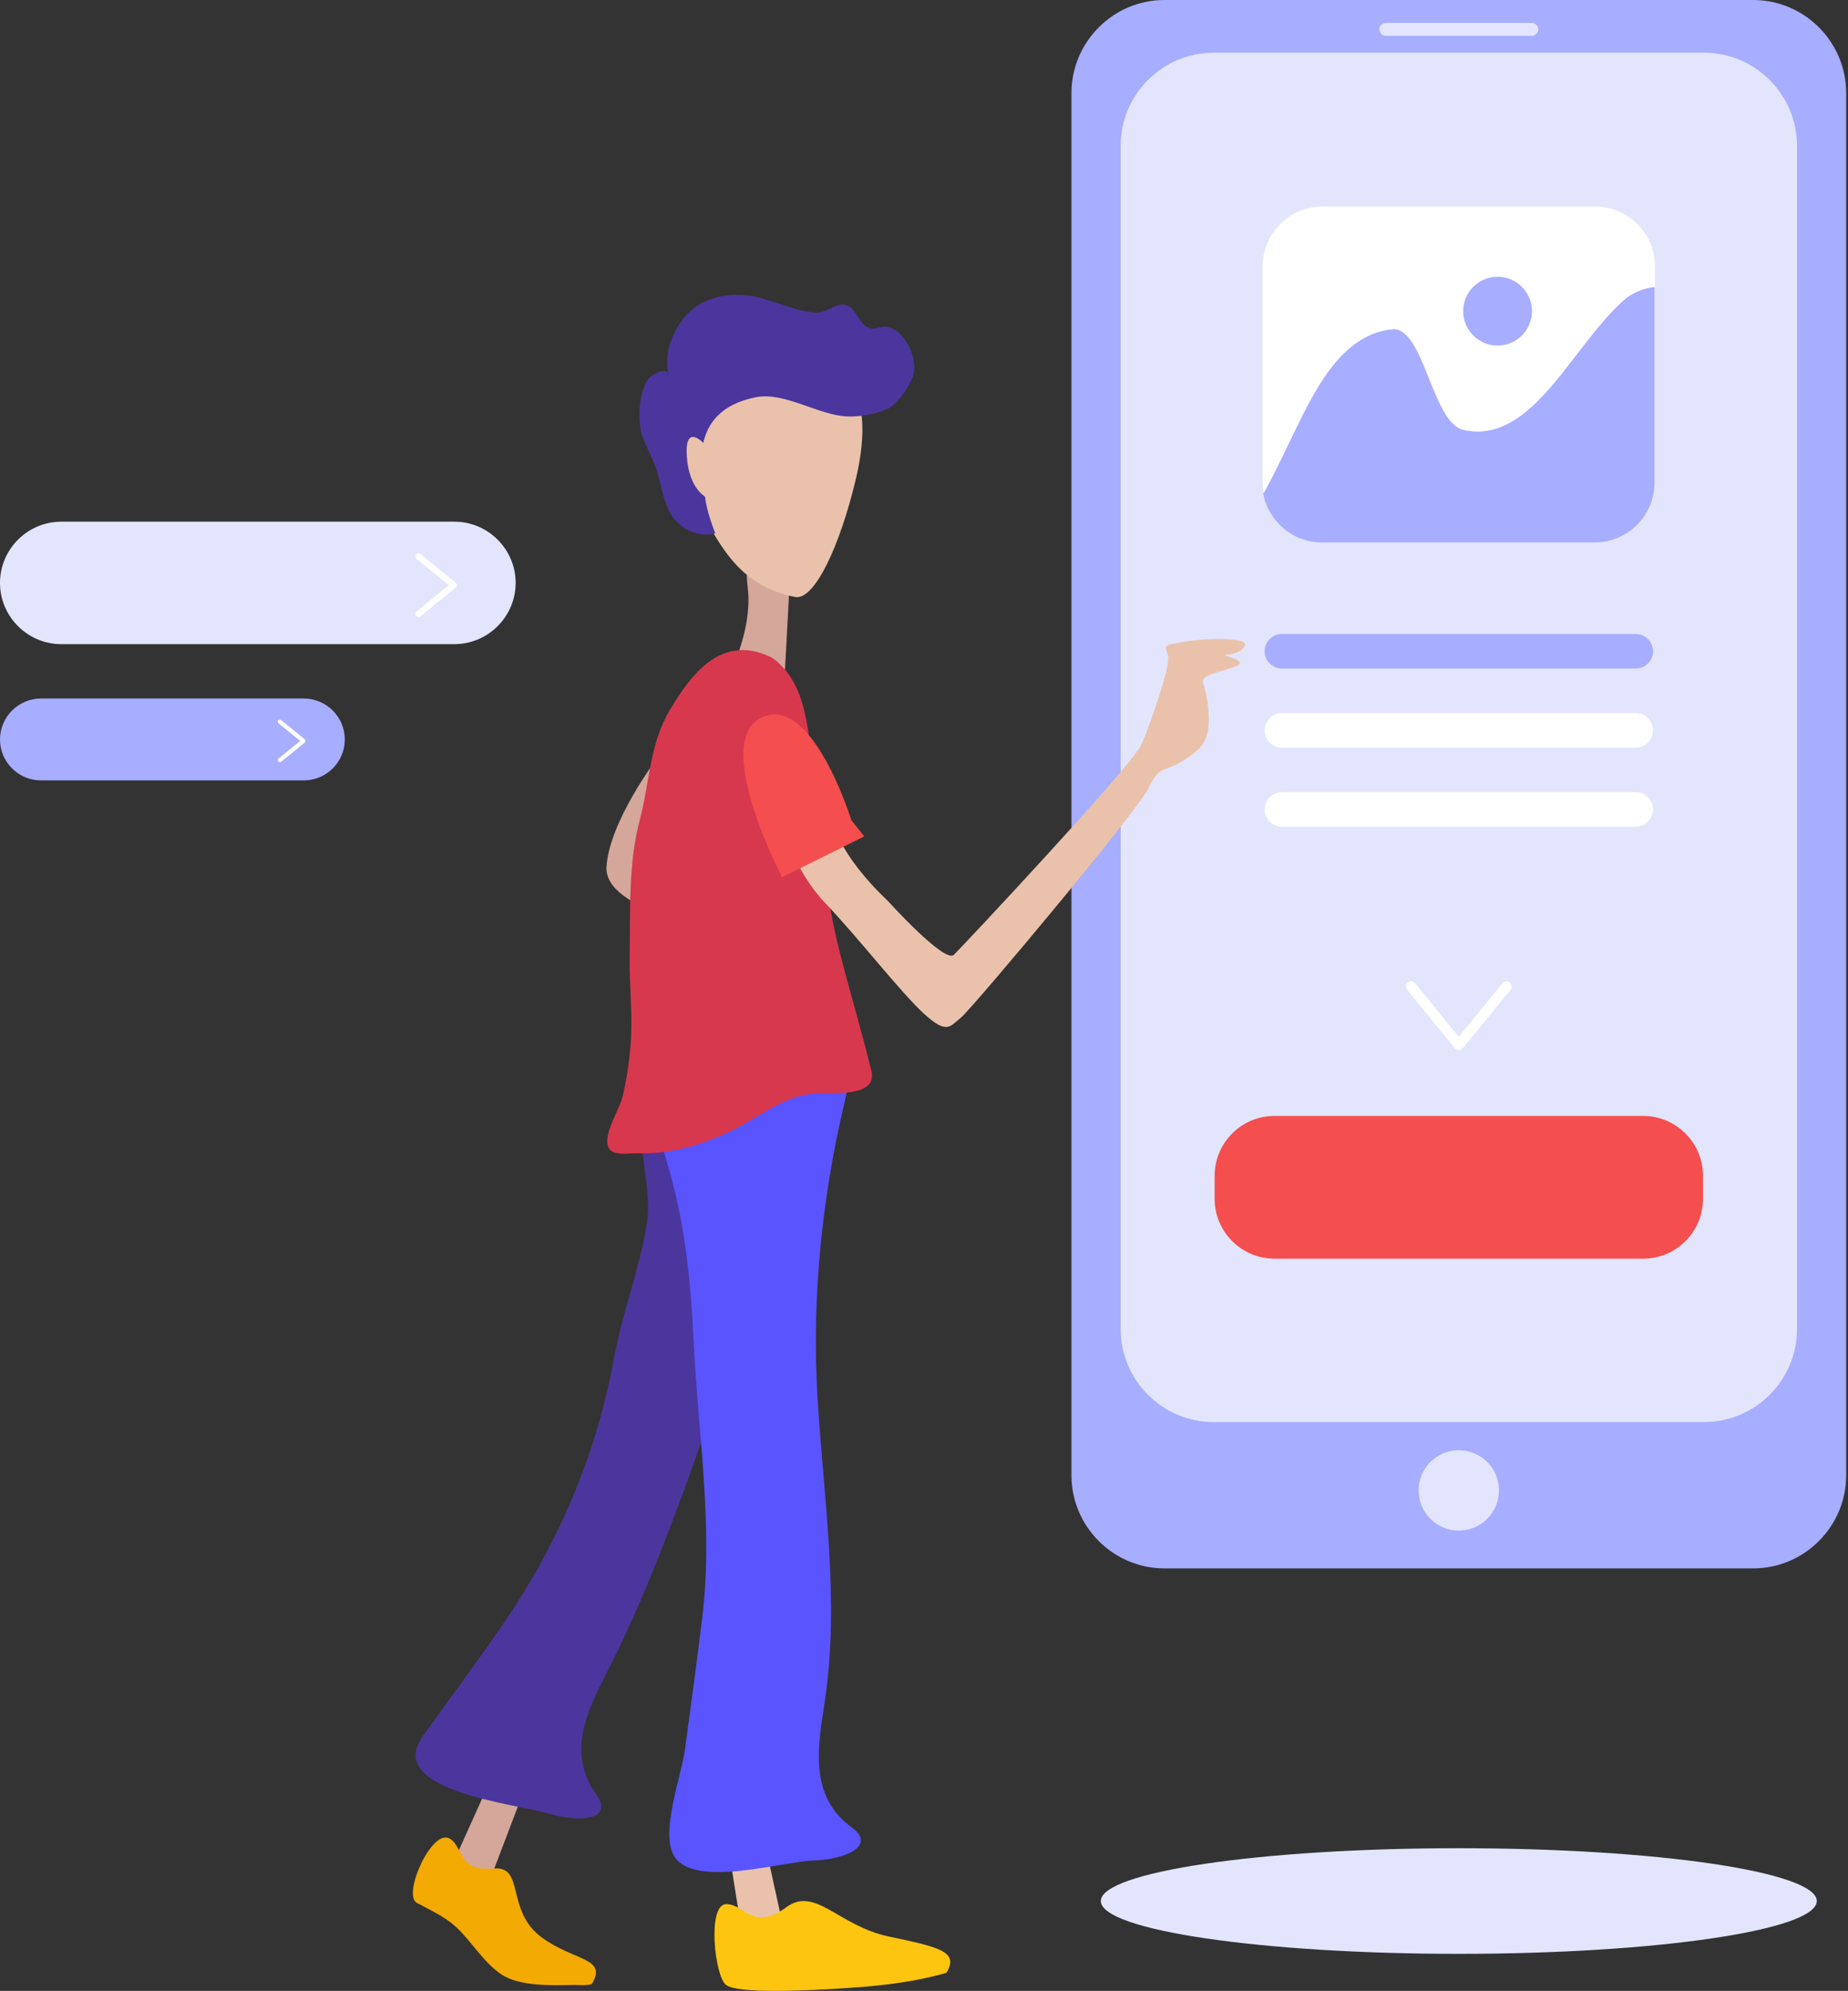 <svg width="337" height="363" viewBox="0 0 337 363" fill="none" xmlns="http://www.w3.org/2000/svg">
<rect x="0" y="0" width="337" height="363" fill="#333333" stroke="none"/>
<path d="M319.711 285.964H212.35C203.023 285.964 195.393 278.334 195.393 269.008V16.956C195.393 7.63 203.023 0 212.35 0H319.711C329.037 0 336.667 7.63 336.667 16.956V269.008C336.667 278.331 329.037 285.964 319.711 285.964Z" fill="#A7ADFF"/>
<path d="M310.746 259.285H221.314C211.988 259.285 204.358 251.655 204.358 242.329V26.566C204.358 17.239 211.988 9.61 221.314 9.61H310.746C320.073 9.61 327.702 17.239 327.702 26.566V242.329C327.702 251.652 320.073 259.285 310.746 259.285Z" fill="#E3E5FC"/>
<path d="M279.338 6.536H252.723C252.074 6.536 251.546 6.004 251.546 5.359C251.546 4.71 252.078 4.182 252.723 4.182H279.338C279.986 4.182 280.514 4.714 280.514 5.359C280.514 6.008 279.983 6.536 279.338 6.536Z" fill="#E3E5FC"/>
<path d="M266.028 279.07C270.075 279.07 273.356 275.789 273.356 271.742C273.356 267.695 270.075 264.414 266.028 264.414C261.981 264.414 258.701 267.695 258.701 271.742C258.701 275.789 261.981 279.07 266.028 279.07Z" fill="#E3E5FC"/>
<path d="M299.662 229.491H232.395C226.402 229.491 221.499 224.588 221.499 218.595V214.364C221.499 208.371 226.402 203.468 232.395 203.468H299.662C305.655 203.468 310.558 208.371 310.558 214.364V218.595C310.561 224.588 305.655 229.491 299.662 229.491Z" fill="#F44E4E"/>
<path d="M266.775 78.374C261.122 76.96 259.708 60.003 254.058 60.003C241.642 61.131 237.335 77.582 230.347 89.922C231.26 95.006 235.725 98.902 241.062 98.902H290.814C296.807 98.902 301.71 93.999 301.71 88.006V52.332C299.983 52.468 298.218 53.09 296.449 54.354C286.56 62.828 279.496 81.199 266.775 78.374Z" fill="#A7ADFF"/>
<path d="M290.905 37.654H241.152C235.159 37.654 230.257 42.557 230.257 48.549V88.002C230.257 88.659 230.324 89.296 230.438 89.922C237.426 77.582 241.733 61.131 254.149 60.003C259.802 60.003 261.216 76.96 266.866 78.374C279.583 81.199 286.651 62.828 296.543 54.35C298.308 53.087 300.077 52.468 301.804 52.328V48.549C301.804 42.557 296.898 37.654 290.905 37.654Z" fill="white"/>
<path d="M298.297 121.896H233.764C232.033 121.896 230.615 120.478 230.615 118.747C230.615 117.016 232.033 115.598 233.764 115.598H298.297C300.028 115.598 301.446 117.016 301.446 118.747C301.446 120.478 300.028 121.896 298.297 121.896Z" fill="#A7ADFF"/>
<path d="M298.297 136.314H233.764C232.033 136.314 230.615 134.896 230.615 133.165C230.615 131.434 232.033 130.016 233.764 130.016H298.297C300.028 130.016 301.446 131.434 301.446 133.165C301.446 134.896 300.028 136.314 298.297 136.314Z" fill="white"/>
<path d="M298.297 150.729H233.764C232.033 150.729 230.615 149.31 230.615 147.579C230.615 145.848 232.033 144.43 233.764 144.43H298.297C300.028 144.43 301.446 145.848 301.446 147.579C301.446 149.314 300.028 150.729 298.297 150.729Z" fill="white"/>
<path d="M273.096 63.005C276.56 63.005 279.368 60.197 279.368 56.733C279.368 53.27 276.56 50.462 273.096 50.462C269.632 50.462 266.824 53.27 266.824 56.733C266.824 60.197 269.632 63.005 273.096 63.005Z" fill="#A7ADFF"/>
<path d="M265.489 191.203C265.085 190.875 265.025 190.279 265.353 189.88L273.986 179.278C274.314 178.875 274.91 178.814 275.31 179.142C275.713 179.471 275.774 180.066 275.446 180.466L266.813 191.068C266.485 191.471 265.889 191.532 265.489 191.203Z" fill="white"/>
<path d="M266.571 191.203C266.975 190.875 267.035 190.279 266.707 189.88L258.074 179.278C257.746 178.875 257.15 178.814 256.751 179.142C256.347 179.471 256.287 180.066 256.615 180.466L265.248 191.068C265.572 191.471 266.168 191.532 266.571 191.203Z" fill="white"/>
<path d="M266.028 356.241C302.081 356.241 331.308 351.93 331.308 346.612C331.308 341.295 302.081 336.984 266.028 336.984C229.976 336.984 200.749 341.295 200.749 346.612C200.749 351.93 229.976 356.241 266.028 356.241Z" fill="#E3E5FC"/>
<path d="M82.866 117.446H11.163C5.024 117.446 0 112.422 0 106.282C0 100.142 5.024 95.119 11.163 95.119H82.869C89.009 95.119 94.033 100.142 94.033 106.282C94.029 112.422 89.005 117.446 82.866 117.446Z" fill="#E3E5FC"/>
<path d="M83.152 107.014C82.956 107.255 82.594 107.293 82.353 107.097L75.968 101.896C75.726 101.7 75.689 101.338 75.885 101.097C76.081 100.855 76.443 100.818 76.684 101.014L83.069 106.214C83.311 106.411 83.349 106.773 83.152 107.014Z" fill="white"/>
<path d="M83.152 106.362C82.956 106.12 82.594 106.082 82.353 106.279L75.968 111.479C75.726 111.675 75.689 112.038 75.885 112.279C76.081 112.52 76.443 112.558 76.684 112.362L83.069 107.161C83.311 106.961 83.349 106.603 83.152 106.362Z" fill="white"/>
<path d="M55.413 142.288H7.464C3.357 142.288 0 138.928 0 134.824C0 130.717 3.36 127.361 7.464 127.361H55.413C59.52 127.361 62.877 130.721 62.877 134.824C62.881 138.928 59.52 142.288 55.413 142.288Z" fill="#A7ADFF"/>
<path d="M55.606 135.311C55.474 135.473 55.233 135.496 55.07 135.364L50.801 131.886C50.639 131.754 50.616 131.513 50.748 131.351C50.88 131.189 51.122 131.166 51.284 131.298L55.553 134.775C55.712 134.907 55.738 135.149 55.606 135.311Z" fill="white"/>
<path d="M55.606 134.873C55.474 134.711 55.233 134.689 55.07 134.821L50.801 138.298C50.639 138.43 50.616 138.671 50.748 138.833C50.88 138.996 51.122 139.018 51.284 138.886L55.553 135.409C55.712 135.277 55.738 135.036 55.606 134.873Z" fill="white"/>
<path d="M119.701 138.449C119.701 138.449 111.117 149.793 110.6 158.034C110.084 166.274 131.852 169.563 131.852 169.563L119.701 138.449Z" fill="#D4A79A"/>
<path d="M143.966 106.886L143.046 124.016L129.639 129.186C129.639 129.186 137.702 117.389 136.333 106.886C134.972 96.382 143.966 106.886 143.966 106.886Z" fill="#D4A79A"/>
<path d="M155.948 71.838C155.948 71.838 158.867 75.707 156.02 87.569C153.172 99.433 148.549 109.563 144.973 108.847C135.088 106.871 131.619 99.886 128.191 93.889C123.989 86.535 132.332 68.598 132.332 68.598L140.214 64.344L155.948 71.838Z" fill="#EAC2AB"/>
<path d="M166.474 68.64C167.338 65.856 165.822 62.296 163.796 60.577C163.016 59.913 162.031 59.49 161.047 59.588C160.308 59.66 159.584 60.018 158.848 59.898C156.646 59.532 156.382 56.285 154.338 55.625C152.814 55.134 151.351 56.515 149.797 56.88C148.624 57.156 147.41 56.839 146.229 56.594C142.906 55.896 139.825 54.301 136.42 53.89C133.546 53.543 130.548 53.867 127.949 55.263C125.234 56.718 123.288 59.396 122.25 62.489C121.632 64.337 121.432 66.396 121.93 68.289C121.522 66.731 118.72 68.406 118.264 69.017C116.48 71.423 116.178 76.639 117.125 79.437C117.876 81.655 119.109 83.616 119.795 85.864C120.61 88.545 120.949 91.521 122.435 93.897C124.136 96.624 127.515 98.012 130.423 97.257C129.525 94.791 128.635 92.268 128.469 89.62C128.304 86.973 124.8 75.006 137.841 72.423C143.027 71.397 149.273 75.719 154.466 75.926C156.932 76.024 159.403 75.545 161.715 74.606C163.502 73.882 165.241 71.216 166.225 69.266C166.327 69.066 166.41 68.859 166.474 68.64Z" fill="#4B369D"/>
<path d="M128.488 80.991C128.488 80.991 124.845 76.877 125.245 83.156C125.645 89.435 128.933 90.733 128.933 90.733L128.488 80.991Z" fill="#EAC2AB"/>
<path d="M97.412 321.581L89.515 342.317L82.311 340.389L91.838 319.243C91.834 319.243 95.918 319.73 97.412 321.581Z" fill="#D4A79A"/>
<path d="M107.968 361.653C107.712 362.083 105.162 361.909 104.781 361.913C100.848 361.969 94.802 362.256 91.419 359.982C88.123 357.764 86.003 353.955 83.092 351.285C81.044 349.407 78.43 348.268 76.009 346.937C73.335 345.466 78.774 333.269 82.017 335.241C84.642 336.84 83.352 341.261 90.046 340.687C95.783 340.193 92.139 348.385 98.811 353.265C104.71 357.58 110.782 356.938 107.968 361.653Z" fill="#F3AA02"/>
<path d="M111.985 247.548C108.779 264.991 102.089 280.865 92.155 295.506C87.308 302.645 82.123 309.528 77.103 316.546C69.945 326.556 94.206 328.898 100.18 330.704C104.087 331.885 109.899 332.187 109.639 329.173C109.564 328.287 108.881 327.416 108.319 326.563C103.201 318.745 107.674 310.87 111.215 303.863C121.824 282.853 128.986 258.629 137.31 236.736C140.478 228.401 139.052 220.19 139.512 211.049C139.795 205.452 130.091 180.798 119.49 186.874C112.894 190.657 116.548 205.033 117.254 210.811C117.744 214.805 118.604 219.161 117.947 223.185C116.605 231.429 113.501 239.308 111.985 247.548Z" fill="#4B369D"/>
<path d="M137.823 328.558L142.73 350.881L135.436 353.288L131.698 329.69C131.702 329.694 135.496 327.808 137.823 328.558Z" fill="#EAC2AB"/>
<path d="M172.603 359.68C172.603 359.68 167.146 361.543 156.684 362.32C146.222 363.097 134.546 363.486 132.426 361.932C130.303 360.378 128.937 347.182 132.426 347.182C135.915 347.182 137.268 352.228 143.42 347.725C148.688 343.867 152.897 351.142 162.069 353.08C171.238 355.023 174.953 355.799 172.603 359.68Z" fill="#FDC510"/>
<path d="M156.819 334.811C156.469 333.993 155.548 333.382 154.749 332.745C147.444 326.922 149.228 318.04 150.397 310.278C153.169 291.866 150.201 273.307 149.092 254.891C148.013 236.917 149.812 218.878 153.919 201.356C155.413 194.99 157.472 185.146 147.625 187.01C142.959 187.892 138.355 187.719 133.704 186.904C131.257 186.474 133.753 185.678 131.257 186.474C122.752 189.189 119.573 205.263 121.319 210.864C124.796 222.016 125.928 232.719 126.493 244.527C127.293 261.273 130.08 278.037 128.092 294.653C127.119 302.796 125.988 310.916 124.902 319.043C124.268 323.784 120.305 334.17 122.963 338.462C126.614 344.353 142.88 339.36 148.315 339.228C152.396 339.122 158.007 337.591 156.819 334.811Z" fill="#5A54FF"/>
<path d="M149.578 155.888C147.112 145.879 149.789 129.043 142.733 121.617C142.009 120.855 141.243 120.105 140.285 119.671C131.419 115.677 126.071 122.956 122.258 129.265C118.441 135.583 118.528 142.416 116.665 149.499C114.545 157.551 114.972 165.924 114.821 174.236C114.727 179.297 115.345 184.324 115.058 189.393C114.859 192.931 114.357 196.446 113.55 199.893C113.014 202.186 110.016 206.738 110.891 209.072C111.585 210.92 114.76 210.223 116.322 210.275C122.36 210.475 128.277 208.684 133.648 206.029C138.554 203.604 142.854 199.844 148.511 199.376C151.321 199.142 160.168 200.296 158.897 195.186C155.884 183.084 152.448 172.765 151.2 164.219C150.796 161.454 150.261 158.664 149.578 155.888Z" fill="#D7384E"/>
<path d="M161.903 164.264C161.903 164.264 172.256 175.718 173.942 174.092C175.627 172.467 206.587 139.388 208.137 135.786C209.687 132.184 213.394 121.768 213.006 119.667C212.618 117.566 211.633 117.793 215.736 117.05C219.84 116.307 227.639 116.13 227.006 117.721C226.372 119.313 223.128 119.448 223.128 119.448C223.128 119.448 227.33 120.478 225.742 121.33C224.154 122.183 218.871 122.895 219.383 124.423C219.896 125.95 220.662 129.45 220.383 132.411C220.104 135.371 218.961 136.71 215.529 138.822C212.097 140.93 211.494 139.463 209.495 143.638C207.496 147.813 177.125 184.087 175.186 185.588C173.248 187.089 172.742 188.744 168.435 184.777C164.128 180.809 156.544 170.989 150.476 164.638C144.909 158.814 142.62 150.615 142.62 150.615L151.626 149.288C151.626 149.288 152.682 155.533 161.903 164.264Z" fill="#EAC2AB"/>
<path d="M155.247 149.537C155.247 149.537 148.104 126.407 138.883 130.823C129.661 135.239 142.624 159.942 142.624 159.942L157.611 152.494L155.247 149.537Z" fill="#F44E4E"/>
</svg>
